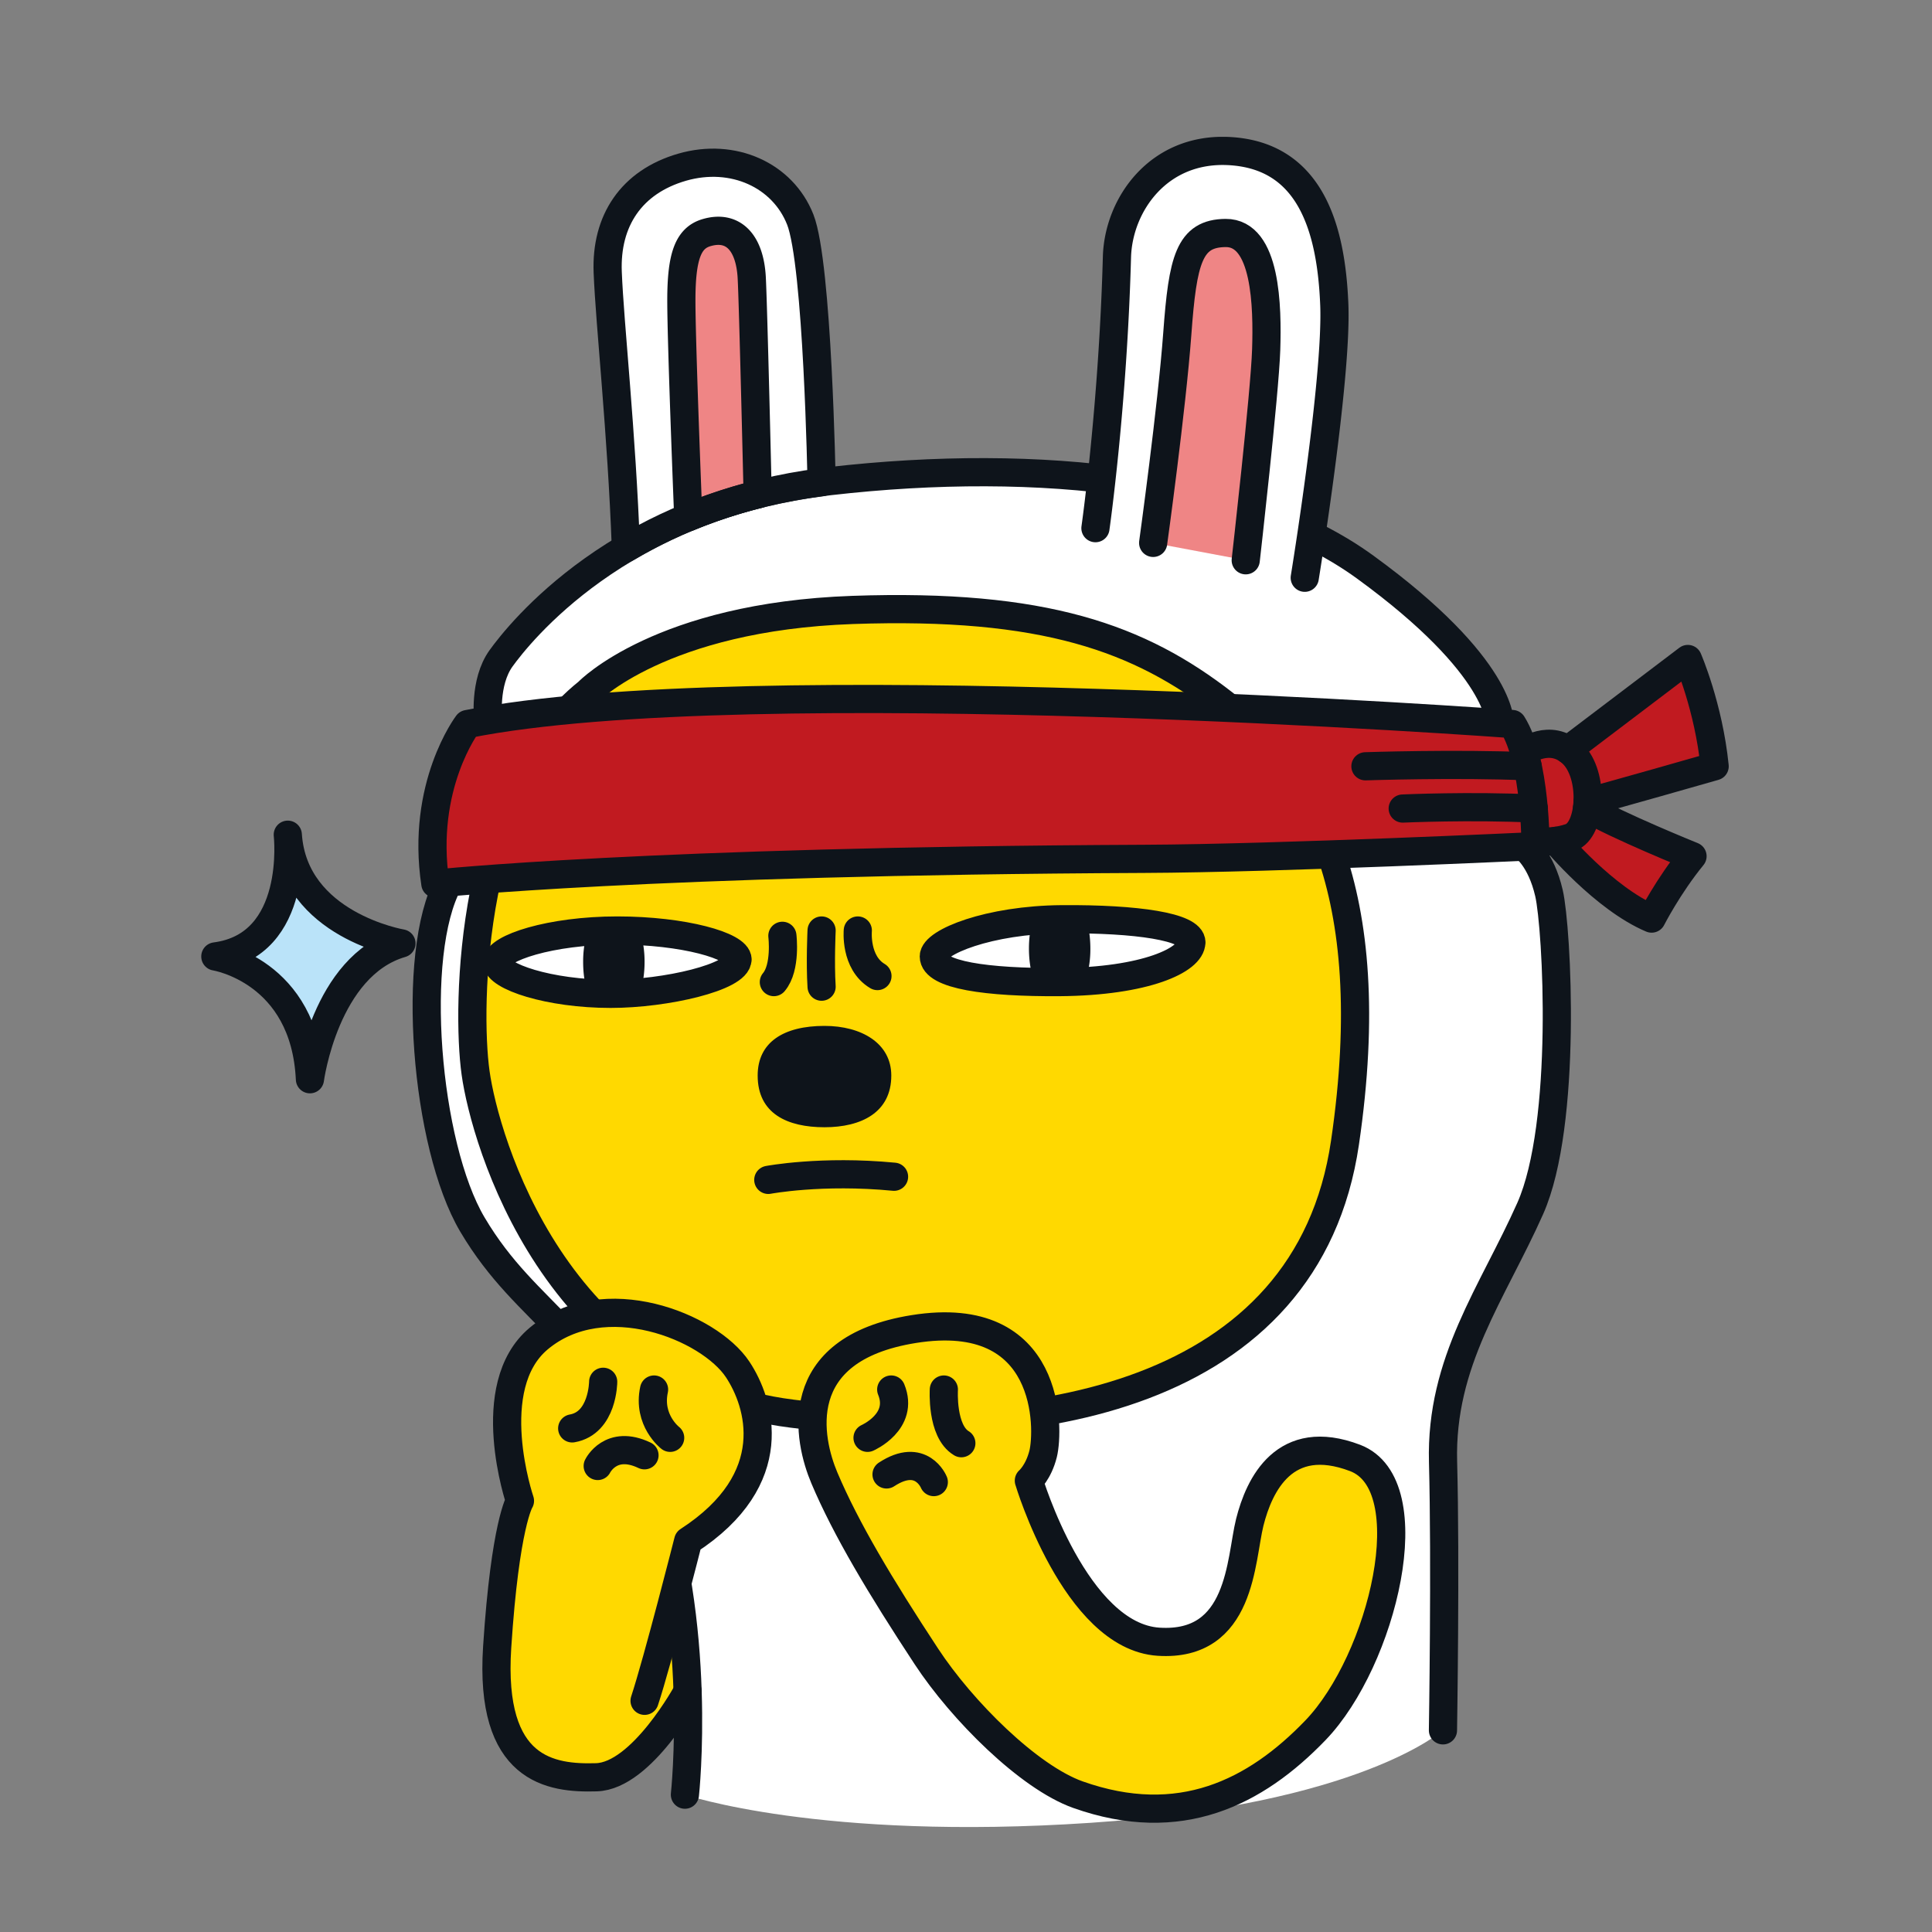 <svg xmlns="http://www.w3.org/2000/svg" width="102" height="102" fill="none"><rect width="100%" height="100%" fill="#808080" stroke="none"/><g clip-path="url(#a)"><path fill="#FFD900" d="M36.303 89.293a44.008 44.008 0 0 0-.548-5.717l-4.195.23v7.331l4.748-1.844h-.005Z"/><path fill="#fff" d="M76.177 91.35s.149-8.853.004-14.166c-.14-5.312 2.623-8.925 4.603-13.387 1.985-4.463 1.415-14.803.99-16.647-.425-1.84-1.313-2.453-1.313-2.453l-1.28-6.52s.158-2.953-7.11-8.24c-6.28-4.569-17.14-5.81-28.262-4.535-11.122 1.275-16.435 8.075-17.353 9.35-.918 1.275-.68 3.273-.68 3.273l-2.09 8.564c-2.053 3.752-1.22 13.88 1.253 18.058 2.967 5.02 6.545 5.525 9.38 13.315 2.835 7.79 1.84 16.788 1.84 16.788s7.136 2.443 21.399 1.487c14.263-.956 18.615-4.887 18.615-4.887h.004Z"/><path stroke="#0E141B" stroke-linecap="round" stroke-linejoin="round" stroke-width="1.488" d="M25.776 38.025s-.242-1.998.68-3.273c.922-1.275 6.235-8.075 17.353-9.35 11.122-1.275 21.981-.034 28.263 4.535 7.267 5.287 7.11 8.24 7.11 8.24M80.465 44.702s.889.607 1.314 2.452c.425 1.84.99 12.185-.99 16.647-1.985 4.463-4.748 8.075-4.603 13.388.14 5.312-.005 14.165-.005 14.165M36.16 94.75s.99-8.998-1.841-16.788c-2.835-7.79-6.413-8.3-9.38-13.315-2.47-4.178-3.306-14.306-1.254-18.058"/><path fill="#FFD900" d="M31.059 36.525s3.825-3.966 13.953-4.323c10.127-.352 15.16 1.488 19.622 4.96s8.36 9.635 6.375 23.163c-1.985 13.527-16.647 15.865-29.185 14.31-12.537-1.56-16.222-14.45-16.715-17.991-.497-3.54-.285-15.16 5.95-20.115v-.005Z"/><path stroke="#0E141B" stroke-linecap="round" stroke-linejoin="round" stroke-width="1.488" d="M31.059 36.525s3.825-3.966 13.953-4.323c10.127-.352 15.16 1.488 19.622 4.96s8.36 9.635 6.375 23.163c-1.985 13.527-16.647 15.865-29.185 14.31-12.537-1.56-16.222-14.45-16.715-17.991-.497-3.54-.285-15.16 5.95-20.115v-.005Z"/><path fill="#C11A20" d="M83.789 42.653a3.81 3.81 0 0 0 .025-.314c.872-.209 6.711-1.879 6.711-1.879-.319-3.153-1.415-5.665-1.415-5.665l-6.329 4.798c-1.105-.786-2.303.106-2.312.11-.161-.556-.36-1.066-.62-1.474 0 0-40.303-2.975-55.16 0 0 0-2.479 3.26-1.7 8.428 0 0 11.134-1.195 37.416-1.31 7.115-.03 20.664-.67 20.664-.67v-.324s.408.132 1.08.043c0 0 2.537 3.043 5.052 4.105 0 0 .885-1.734 2.16-3.294 0 0-4.013-1.623-5.568-2.55l-.004-.004Z"/><path fill="#fff" d="M38.939 50.656c0-.718-2.844-1.53-6.35-1.53s-6.35.918-6.35 1.674c0 .757 2.763 1.67 6.002 1.67 2.92 0 6.693-.888 6.693-1.814h.005ZM62.9 49.755c0-.825-2.869-1.254-6.838-1.224-3.868.03-6.762 1.211-6.762 1.963 0 .982 2.788 1.382 6.639 1.356 4.547-.034 6.957-1.173 6.957-2.1l.004.005Z"/><path fill="#0E141B" d="M56.062 48.531c-.54 0-1.058.034-1.551.077-.12.437-.188.939-.188 1.47 0 .654.102 1.258.277 1.764.433.008.88.013 1.347.008.476 0 .926-.021 1.356-.047a5.502 5.502 0 0 0 .263-1.72c0-.562-.076-1.084-.204-1.544a42.993 42.993 0 0 0-1.296-.008h-.004ZM31.012 49.19a5.535 5.535 0 0 0-.225 1.606c0 .587.085 1.152.234 1.628a16.502 16.502 0 0 0 2.783-.034c.14-.468.226-1.012.226-1.598a5.52 5.52 0 0 0-.238-1.64 20.875 20.875 0 0 0-2.78.03v.008Z"/><path stroke="#0E141B" stroke-linecap="round" stroke-linejoin="round" stroke-width="1.488" d="M41.306 49.406s.204 1.675-.45 2.444M43.376 49.126s-.081 1.691 0 2.966M45.288 49.126s-.161 1.691 1.037 2.405M40.562 62.292s2.814-.535 6.639-.166"/><path fill="#0E141B" d="M47.056 56.784c0-1.708-1.577-2.622-3.527-2.622-2.142 0-3.528.85-3.528 2.622 0 2.02 1.581 2.729 3.528 2.729 1.946 0 3.527-.782 3.527-2.729Z"/><path stroke="#0E141B" stroke-linecap="round" stroke-linejoin="round" stroke-width="1.488" d="M38.939 50.656c0-.718-2.844-1.53-6.35-1.53s-6.35.918-6.35 1.674c0 .757 2.763 1.67 6.002 1.67 2.92 0 6.693-.888 6.693-1.814h.005ZM62.9 49.755c0-.825-2.869-1.254-6.838-1.224-3.868.03-6.762 1.211-6.762 1.963 0 .982 2.788 1.382 6.639 1.356 4.547-.034 6.957-1.173 6.957-2.1l.004.005Z"/><path fill="#fff" d="M57.834 27.884s.922-6.447 1.135-14.31c.076-2.766 2.197-5.81 5.95-5.597 4.25.243 5.363 4.038 5.525 8.11.157 3.91-1.56 14.415-1.56 14.415"/><path stroke="#0E141B" stroke-linecap="round" stroke-linejoin="round" stroke-width="1.488" d="M72.088 40.456s4.807-.162 8.564 0M74.056 42.687s3.591-.161 6.924 0"/><path fill="#BAE3F9" d="M11.369 50.499s4.726.743 4.994 6.48c0 0 .794-6 4.832-7.173 0 0-5.683-.956-6.001-5.738 0 0 .663 5.844-3.825 6.426v.005Z"/><path fill="#FFD900" d="M54.32 78.175s2.452 8.215 6.846 8.5c4.39.284 4.322-4.323 4.815-6.303.498-1.985 1.84-4.815 5.56-3.4 3.718 1.415 1.453 10.697-2.092 14.378-3.166 3.29-7.157 5.308-12.537 3.4-2.597-.923-6.124-4.437-8.003-7.298-2.43-3.697-4.246-6.732-5.385-9.422-.841-1.985-1.912-6.8 4.714-7.862 7.293-1.17 7.152 5.312 6.834 6.587-.247.986-.753 1.415-.753 1.415v.005ZM36.304 89.293s-2.41 4.466-4.816 4.538c-2.41.073-5.665-.352-5.24-6.872.425-6.515 1.203-7.722 1.203-7.722s-2.053-6.022.99-8.568c3.434-2.873 8.997-.638 10.502 1.628 1.173 1.764 2.444 5.78-2.61 9.052 0 0-1.602 6.32-2.303 8.445"/><path stroke="#0E141B" stroke-linecap="round" stroke-linejoin="round" stroke-width="1.488" d="M31.845 72.951s-.008 2.176-1.636 2.461M31.556 77.397s.689-1.415 2.47-.565M35.381 75.91s-1.202-.923-.85-2.55M45.802 75.91s1.947-.85 1.25-2.55M49.831 73.36s-.14 2.197.923 2.834M49.3 78.247s-.655-1.61-2.495-.404"/><path fill="#EF8585" d="M60.881 28.662s.99-7.153 1.275-11.05c.285-3.897.625-5.295 2.55-5.312 2.15-.017 2.215 3.901 2.142 6.166-.072 2.266-1.08 11.114-1.08 11.114"/><path fill="#fff" d="M33.048 28.947c2.605-1.547 6.018-2.928 10.315-3.485h.013s-.204-11.534-1.127-13.872c-.922-2.338-3.54-3.54-6.235-2.763-2.69.778-4.037 2.835-3.93 5.543.105 2.707.743 8.53.96 14.577h.004Z"/><path fill="#EF8585" d="M36.355 27.302a26.583 26.583 0 0 1 3.633-1.198h.013s-.238-10.137-.314-11.463c-.107-1.861-.995-2.77-2.389-2.358-.965.284-1.326 1.24-1.326 3.578s.365 11.45.365 11.45l.026-.009h-.008Z"/><path stroke="#0E141B" stroke-linecap="round" stroke-linejoin="round" stroke-width="1.488" d="M11.369 50.499s4.726.743 4.994 6.48c0 0 .794-6 4.832-7.173 0 0-5.683-.956-6.001-5.738 0 0 .663 5.844-3.825 6.426v.005ZM54.32 78.175s2.452 8.215 6.846 8.5c4.39.284 4.322-4.323 4.815-6.303.498-1.985 1.84-4.815 5.56-3.4 3.718 1.415 1.453 10.697-2.092 14.378-3.166 3.29-7.157 5.308-12.537 3.4-2.597-.923-6.124-4.437-8.003-7.298-2.43-3.697-4.246-6.732-5.385-9.422-.841-1.985-1.912-6.8 4.714-7.862 7.293-1.17 7.152 5.312 6.834 6.587-.247.986-.753 1.415-.753 1.415v.005ZM36.304 89.293s-2.41 4.466-4.816 4.538c-2.41.073-5.665-.352-5.24-6.872.425-6.515 1.203-7.722 1.203-7.722s-2.053-6.022.99-8.568c3.434-2.873 8.997-.638 10.502 1.628 1.173 1.764 2.444 5.78-2.61 9.052 0 0-1.602 6.32-2.303 8.445M24.684 38.225s-2.478 3.26-1.7 8.427c0 0 11.135-1.194 37.417-1.309 7.115-.03 20.664-.671 20.664-.671s.038-4.446-1.22-6.447c0 0-40.303-2.975-55.16 0Z"/><path stroke="#0E141B" stroke-linecap="round" stroke-linejoin="round" stroke-width="1.488" d="M80.465 39.704s1.382-1.033 2.55.08c1.17 1.114 1.008 4.055-.106 4.429-1.113.374-1.844.14-1.844.14"/><path stroke="#0E141B" stroke-linecap="round" stroke-linejoin="round" stroke-width="1.488" d="m82.781 39.589 6.329-4.798s1.096 2.516 1.415 5.665c0 0-5.835 1.67-6.71 1.883M82.144 44.391s2.537 3.043 5.053 4.106c0 0 .884-1.734 2.16-3.294 0 0-4.013-1.623-5.568-2.55M33.048 28.947c2.605-1.547 6.018-2.928 10.315-3.485h.013s-.204-11.534-1.127-13.872c-.922-2.338-3.54-3.54-6.235-2.763-2.69.778-4.037 2.835-3.93 5.543.105 2.707.743 8.53.96 14.577h.004Z"/><path stroke="#0E141B" stroke-linecap="round" stroke-linejoin="round" stroke-width="1.488" d="M36.355 27.302a26.583 26.583 0 0 1 3.633-1.198h.013s-.238-10.137-.314-11.463c-.107-1.861-.995-2.77-2.389-2.358-.965.284-1.326 1.24-1.326 3.578s.365 11.45.365 11.45l.026-.009h-.008ZM57.834 27.884s.922-6.447 1.135-14.31c.076-2.766 2.197-5.81 5.95-5.597 4.25.243 5.363 4.038 5.525 8.11.157 3.91-1.56 14.415-1.56 14.415"/><path stroke="#0E141B" stroke-linecap="round" stroke-linejoin="round" stroke-width="1.488" d="M60.881 28.662s.99-7.153 1.275-11.05c.285-3.897.625-5.295 2.55-5.312 2.15-.017 2.215 3.901 2.142 6.166-.072 2.266-1.08 11.114-1.08 11.114"/></g><defs><clipPath id="a"><path fill="#fff" d="M10.625 7.225h80.644v89.233H10.625z"/></clipPath></defs></svg>